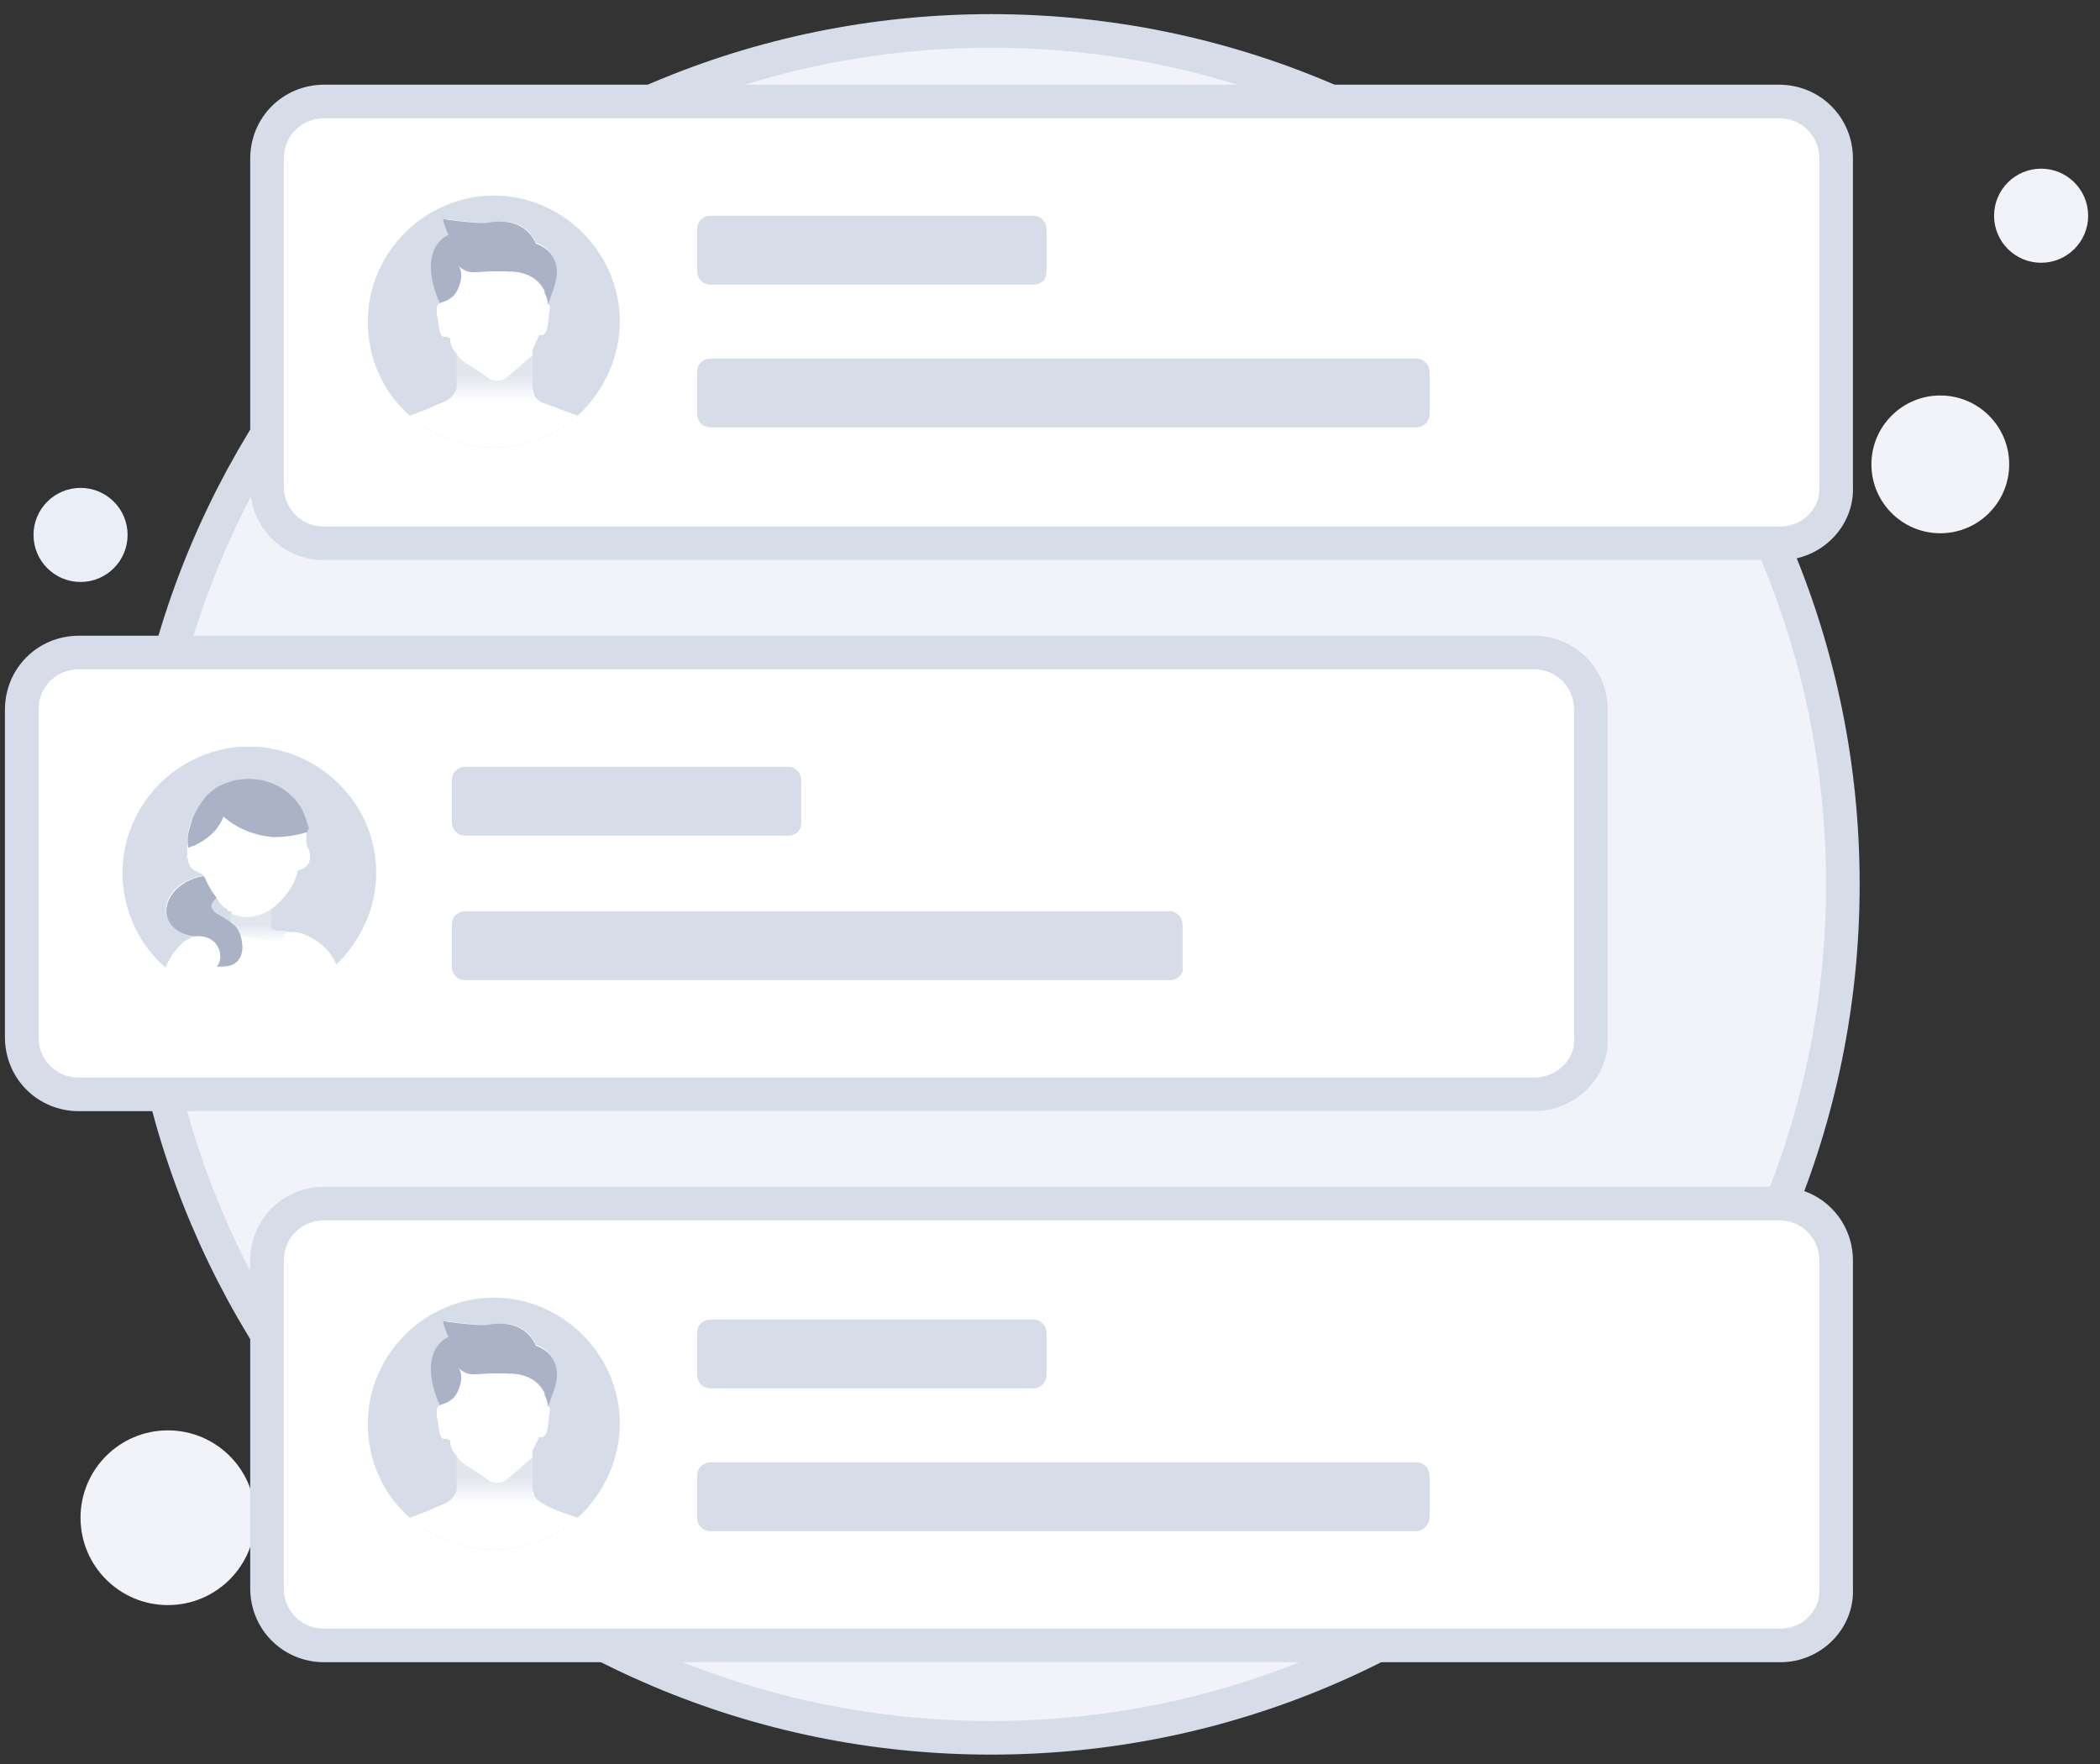 <svg width="125" height="105" viewBox="0 0 125 105" fill="none" xmlns="http://www.w3.org/2000/svg">
<rect x="0" y="0" width="125" height="105" fill="#333333" stroke="none"/>
<path d="M58.994 103.441C86.994 103.441 109.694 80.741 109.694 52.641C109.694 24.541 86.994 1.841 58.994 1.841C30.994 1.841 8.294 24.541 8.294 52.641C8.294 80.741 30.994 103.441 58.994 103.441Z" fill="#F1F3F9" stroke="#D6DCE8" stroke-width="2" stroke-miterlimit="10"/>
<path d="M115.494 31.741C117.759 31.741 119.594 29.905 119.594 27.64C119.594 25.376 117.759 23.541 115.494 23.541C113.23 23.541 111.394 25.376 111.394 27.64C111.394 29.905 113.23 31.741 115.494 31.741Z" fill="#F1F3F9"/>
<path d="M121.495 15.64C123.041 15.64 124.295 14.387 124.295 12.841C124.295 11.294 123.041 10.04 121.495 10.04C119.948 10.04 118.695 11.294 118.695 12.841C118.695 14.387 119.948 15.64 121.495 15.64Z" fill="#F1F3F9"/>
<path d="M4.795 34.641C6.341 34.641 7.595 33.387 7.595 31.84C7.595 30.294 6.341 29.041 4.795 29.041C3.248 29.041 1.995 30.294 1.995 31.84C1.995 33.387 3.248 34.641 4.795 34.641Z" fill="#EAEEF9"/>
<path d="M9.994 95.541C12.866 95.541 15.194 93.213 15.194 90.341C15.194 87.469 12.866 85.141 9.994 85.141C7.122 85.141 4.794 87.469 4.794 90.341C4.794 93.213 7.122 95.541 9.994 95.541Z" fill="#F1F3F9"/>
<path d="M105.994 32.34H19.294C17.394 32.34 15.894 30.84 15.894 28.941V9.441C15.894 7.541 17.394 6.041 19.294 6.041H105.894C107.794 6.041 109.294 7.541 109.294 9.441V28.941C109.394 30.84 107.794 32.34 105.994 32.34Z" fill="white" stroke="#D6DCE8" stroke-width="2" stroke-miterlimit="10"/>
<path d="M36.894 19.14C36.894 21.34 35.894 23.34 34.394 24.741C33.094 25.941 31.294 26.64 29.394 26.64C27.494 26.64 25.694 25.941 24.394 24.741C22.794 23.34 21.894 21.34 21.894 19.14C21.894 15.04 25.294 11.64 29.394 11.64C33.494 11.64 36.894 15.04 36.894 19.14Z" fill="#D6DCE8"/>
<path d="M34.394 24.741C33.094 25.941 31.294 26.64 29.394 26.64C27.494 26.64 25.694 25.941 24.394 24.741C24.994 24.541 25.694 24.241 26.594 23.84C26.794 23.741 26.994 23.541 27.094 23.34C27.194 23.241 27.194 23.041 27.194 22.941V21.041L27.094 20.941C26.894 20.741 26.794 20.441 26.794 20.14L26.594 20.041C26.094 20.14 26.194 19.64 25.994 18.64C25.994 18.241 25.994 18.14 26.194 18.041L26.394 17.84C25.494 15.741 25.894 14.441 26.894 13.941C26.594 13.241 26.594 13.04 26.594 13.04C26.594 13.04 28.594 13.341 29.194 13.241C30.094 13.04 31.394 13.241 31.894 14.441C32.694 14.741 32.994 15.241 33.094 15.841C33.194 16.741 32.694 17.741 32.594 18.041C32.694 18.14 32.794 18.241 32.694 18.541C32.594 19.441 32.594 20.041 32.094 19.941L31.694 20.84C31.694 20.941 31.694 20.941 31.694 21.041C31.694 21.14 31.694 21.441 31.694 23.041C31.694 23.241 31.794 23.441 31.794 23.541C31.894 23.741 32.094 23.84 32.194 23.941C33.094 24.241 33.794 24.541 34.394 24.741Z" fill="white"/>
<path d="M32.621 18.14C32.621 17.932 32.517 17.62 32.413 17.412V17.308C31.996 16.475 31.164 16.163 30.331 16.163C28.249 16.059 28.041 16.475 27.313 15.851C27.521 16.163 27.521 16.683 27.209 17.308C27 17.724 26.584 17.932 26.168 18.037C25.231 15.851 25.647 14.498 26.688 13.977C26.376 13.249 26.376 13.04 26.376 13.04C26.376 13.04 28.457 13.353 29.082 13.249C30.019 13.04 31.372 13.249 31.892 14.498C32.725 14.81 33.037 15.33 33.141 15.955C33.245 16.683 32.725 17.724 32.621 18.14Z" fill="#AAB2C5"/>
<path d="M31.794 23.541V23.941H27.094V23.441C27.194 23.341 27.194 23.141 27.194 23.041V21.141L27.094 21.041V20.941C27.194 21.141 27.294 21.241 27.494 21.441L28.994 22.441C29.294 22.741 29.794 22.741 30.194 22.441L31.594 21.241L31.694 21.141C31.694 21.241 31.694 21.541 31.694 23.141C31.594 23.241 31.694 23.341 31.794 23.541Z" fill="url(#paint0_linear)"/>
<path d="M61.494 16.941H42.294C41.794 16.941 41.494 16.541 41.494 16.14V13.64C41.494 13.14 41.894 12.841 42.294 12.841H61.494C61.994 12.841 62.294 13.241 62.294 13.64V16.14C62.294 16.64 61.994 16.941 61.494 16.941Z" fill="#D6DCE8"/>
<path d="M84.294 25.441H42.294C41.794 25.441 41.494 25.041 41.494 24.64V22.14C41.494 21.64 41.894 21.34 42.294 21.34H84.294C84.794 21.34 85.094 21.741 85.094 22.14V24.64C85.094 25.14 84.694 25.441 84.294 25.441Z" fill="#D6DCE8"/>
<path d="M105.994 97.941H19.294C17.394 97.941 15.894 96.441 15.894 94.541V75.041C15.894 73.141 17.394 71.641 19.294 71.641H105.894C107.794 71.641 109.294 73.141 109.294 75.041V94.541C109.394 96.441 107.794 97.941 105.994 97.941Z" fill="white" stroke="#D6DCE8" stroke-width="2" stroke-miterlimit="10"/>
<path d="M36.894 84.741C36.894 86.941 35.894 88.941 34.394 90.341C33.094 91.541 31.294 92.241 29.394 92.241C27.494 92.241 25.694 91.541 24.394 90.341C22.794 88.941 21.894 86.941 21.894 84.741C21.894 80.641 25.294 77.241 29.394 77.241C33.494 77.241 36.894 80.641 36.894 84.741Z" fill="#D6DCE8"/>
<path d="M34.394 90.341C33.094 91.541 31.294 92.241 29.394 92.241C27.494 92.241 25.694 91.541 24.394 90.341C24.994 90.141 25.694 89.841 26.594 89.441C26.794 89.341 26.994 89.141 27.094 88.941C27.194 88.841 27.194 88.641 27.194 88.541V86.641L27.094 86.541C26.894 86.341 26.794 86.041 26.794 85.741L26.594 85.641C26.094 85.741 26.194 85.241 25.994 84.241C25.994 83.841 25.994 83.741 26.194 83.641L26.394 83.441C25.494 81.341 25.894 80.041 26.894 79.541C26.594 78.841 26.594 78.641 26.594 78.641C26.594 78.641 28.594 78.941 29.194 78.841C30.094 78.641 31.394 78.841 31.894 80.041C32.694 80.341 32.994 80.841 33.094 81.441C33.194 82.341 32.694 83.341 32.594 83.641C32.694 83.741 32.794 83.841 32.694 84.141C32.594 85.041 32.594 85.641 32.094 85.541L31.694 86.341C31.694 86.441 31.694 86.441 31.694 86.541C31.694 86.641 31.694 86.941 31.694 88.541C31.694 88.741 31.794 88.941 31.794 89.041C31.894 89.241 32.094 89.341 32.194 89.441C33.094 89.941 33.794 90.141 34.394 90.341Z" fill="white"/>
<path d="M32.621 83.741C32.621 83.532 32.517 83.22 32.413 83.012V82.908C31.996 82.075 31.164 81.763 30.331 81.763C28.249 81.659 28.041 82.075 27.313 81.451C27.521 81.763 27.521 82.284 27.209 82.908C27 83.324 26.584 83.532 26.168 83.637C25.231 81.451 25.647 80.098 26.688 79.577C26.376 78.849 26.376 78.641 26.376 78.641C26.376 78.641 28.457 78.953 29.082 78.849C30.019 78.641 31.372 78.849 31.892 80.098C32.725 80.41 33.037 80.93 33.141 81.555C33.245 82.388 32.725 83.324 32.621 83.741Z" fill="#AAB2C5"/>
<path d="M31.794 89.141V89.541H27.094V89.041C27.194 88.941 27.194 88.741 27.194 88.641V86.741L27.094 86.641V86.541C27.194 86.741 27.294 86.841 27.494 87.041L28.994 88.041C29.294 88.341 29.794 88.341 30.194 88.041L31.594 86.841L31.694 86.741C31.694 86.841 31.694 87.141 31.694 88.741C31.594 88.841 31.694 89.041 31.794 89.141Z" fill="url(#paint1_linear)"/>
<path d="M61.494 82.641H42.294C41.794 82.641 41.494 82.241 41.494 81.841V79.341C41.494 78.841 41.894 78.541 42.294 78.541H61.494C61.994 78.541 62.294 78.941 62.294 79.341V81.841C62.294 82.241 61.994 82.641 61.494 82.641Z" fill="#D6DCE8"/>
<path d="M84.294 91.141H42.294C41.794 91.141 41.494 90.741 41.494 90.341V87.841C41.494 87.341 41.894 87.041 42.294 87.041H84.294C84.794 87.041 85.094 87.441 85.094 87.841V90.341C85.094 90.741 84.694 91.141 84.294 91.141Z" fill="#D6DCE8"/>
<path d="M91.294 65.141H4.694C2.794 65.141 1.294 63.641 1.294 61.741V42.241C1.294 40.341 2.794 38.841 4.694 38.841H91.294C93.194 38.841 94.694 40.341 94.694 42.241V61.741C94.794 63.641 93.194 65.141 91.294 65.141Z" fill="white" stroke="#D6DCE8" stroke-width="2" stroke-miterlimit="10"/>
<path d="M46.894 49.741H27.694C27.194 49.741 26.894 49.341 26.894 48.941V46.441C26.894 45.941 27.294 45.641 27.694 45.641H46.894C47.394 45.641 47.694 46.041 47.694 46.441V48.941C47.694 49.441 47.394 49.741 46.894 49.741Z" fill="#D6DCE8"/>
<path d="M69.694 58.341H27.694C27.194 58.341 26.894 57.941 26.894 57.541V55.041C26.894 54.541 27.294 54.241 27.694 54.241H69.594C70.094 54.241 70.394 54.641 70.394 55.041V57.541C70.494 57.941 70.094 58.341 69.694 58.341Z" fill="#D6DCE8"/>
<path d="M22.394 51.941C22.394 54.041 21.494 55.941 20.094 57.341C19.994 57.441 19.994 57.441 19.894 57.541C18.594 58.741 16.794 59.441 14.894 59.441C12.994 59.441 11.294 58.741 9.994 57.641C9.994 57.641 9.994 57.641 9.894 57.641C8.294 56.241 7.294 54.241 7.294 51.941C7.294 47.841 10.694 44.441 14.794 44.441C18.994 44.441 22.394 47.841 22.394 51.941Z" fill="#D6DCE8"/>
<path d="M20.065 57.493C19.761 56.783 19.254 56.175 18.442 55.769C18.037 55.566 17.733 55.465 17.226 55.465H16.921C16.211 55.465 16.11 55.363 16.11 55.363V54.147C16.921 53.538 17.53 52.727 17.733 51.814C18.24 51.713 18.544 51.307 18.442 50.8C18.442 50.597 18.24 50.394 18.24 50.191C18.24 50.09 18.24 49.989 18.24 49.887C18.24 49.786 18.24 49.786 18.24 49.684C18.24 49.583 18.24 49.583 18.24 49.482C18.24 49.076 18.138 48.772 17.834 48.366C17.226 47.251 16.009 46.541 14.69 46.541C14.386 46.541 14.183 46.541 13.879 46.642C13.372 46.744 12.966 46.946 12.561 47.251C12.459 47.352 12.459 47.352 12.358 47.453C12.358 47.453 12.358 47.453 12.256 47.555C11.851 47.961 11.546 48.468 11.344 48.975C11.141 49.482 11.141 50.09 11.141 50.699C11.141 50.699 11.141 50.699 11.141 50.8C11.141 50.901 11.141 50.901 11.141 51.003C11.141 51.003 11.141 51.104 11.04 51.104C11.242 50.901 11.141 51.206 11.242 51.408C11.445 51.916 11.749 51.814 12.155 52.118C12.155 52.118 12.155 52.118 12.054 52.118L11.648 52.22C9.417 52.93 9.214 55.262 11.445 55.769C11.242 55.87 11.141 55.972 11.04 55.972C10.431 56.479 10.025 57.087 9.823 57.696C11.141 58.811 12.865 59.521 14.792 59.521C16.718 59.521 18.544 58.811 19.862 57.594C19.963 57.696 20.065 57.594 20.065 57.493C20.166 57.493 20.166 57.493 20.065 57.493ZM13.778 55.059C13.676 54.958 13.575 54.856 13.575 54.856C13.473 54.755 13.372 54.755 13.271 54.654C13.271 54.654 13.169 54.654 13.169 54.552C12.865 54.349 12.561 54.147 12.459 53.842C12.459 53.741 12.561 53.538 12.764 53.335C12.865 53.437 12.966 53.538 13.068 53.741C13.169 53.842 13.271 53.944 13.372 54.045C13.473 54.045 13.575 54.147 13.575 54.248C13.575 54.248 13.575 54.248 13.676 54.248C13.676 54.248 13.676 54.248 13.778 54.248V55.059V55.059Z" fill="white"/>
<path d="M17.044 55.407C16.944 55.807 16.744 56.107 16.744 56.107L12.944 55.507L13.144 54.507C13.144 54.507 13.244 54.507 13.244 54.607C13.344 54.707 13.444 54.707 13.544 54.807C13.644 54.807 13.644 54.907 13.744 55.007V54.307C13.744 54.307 13.744 54.307 13.644 54.307C14.244 54.607 15.044 54.807 16.144 54.107V55.307C16.244 55.307 16.344 55.407 17.044 55.407Z" fill="url(#paint2_linear)"/>
<path d="M16.254 49.829C16.968 49.829 17.681 49.727 18.292 49.524C18.292 49.524 18.292 49.422 18.394 49.32C18.292 49.014 18.191 48.606 17.987 48.199C17.375 47.078 16.152 46.364 14.827 46.364C14.521 46.364 14.228 46.386 13.819 46.488C13.275 46.654 13.022 46.8 12.893 46.879C12.893 46.879 12.596 47.079 12.381 47.281C12.167 47.484 11.668 48.199 11.464 48.708C11.26 49.32 11.096 49.84 11.198 50.451C11.3 50.451 11.464 50.339 11.566 50.339C12.381 49.931 12.993 49.422 13.299 48.606C14.114 49.32 15.133 49.727 16.254 49.829Z" fill="#AAB2C5"/>
<path d="M12.794 53.441C12.894 53.541 12.994 53.641 13.094 53.741C12.994 53.641 12.894 53.541 12.794 53.441Z" fill="#3973F4"/>
<path d="M14.194 57.141C13.894 57.541 13.394 57.541 12.894 57.541C13.394 57.041 13.094 55.541 11.494 55.741C9.194 55.341 9.494 52.941 11.694 52.241L12.094 52.141C12.094 52.141 12.094 52.141 12.194 52.241C12.394 52.741 12.594 53.041 12.894 53.441C11.994 54.241 13.294 54.441 13.894 55.041C14.294 55.241 14.694 56.541 14.194 57.141Z" fill="#AAB2C5"/>
<defs>
<linearGradient id="paint0_linear" x1="29.446" y1="23.959" x2="29.446" y2="22.306" gradientUnits="userSpaceOnUse">
<stop stop-color="white"/>
<stop offset="1" stop-color="#E2E5EC"/>
</linearGradient>
<linearGradient id="paint1_linear" x1="29.446" y1="89.559" x2="29.446" y2="87.906" gradientUnits="userSpaceOnUse">
<stop stop-color="white"/>
<stop offset="1" stop-color="#E2E5EC"/>
</linearGradient>
<linearGradient id="paint2_linear" x1="14.995" y1="56.119" x2="14.995" y2="55.017" gradientUnits="userSpaceOnUse">
<stop stop-color="white"/>
<stop offset="1" stop-color="#E2E5EC"/>
</linearGradient>
</defs>
</svg>
